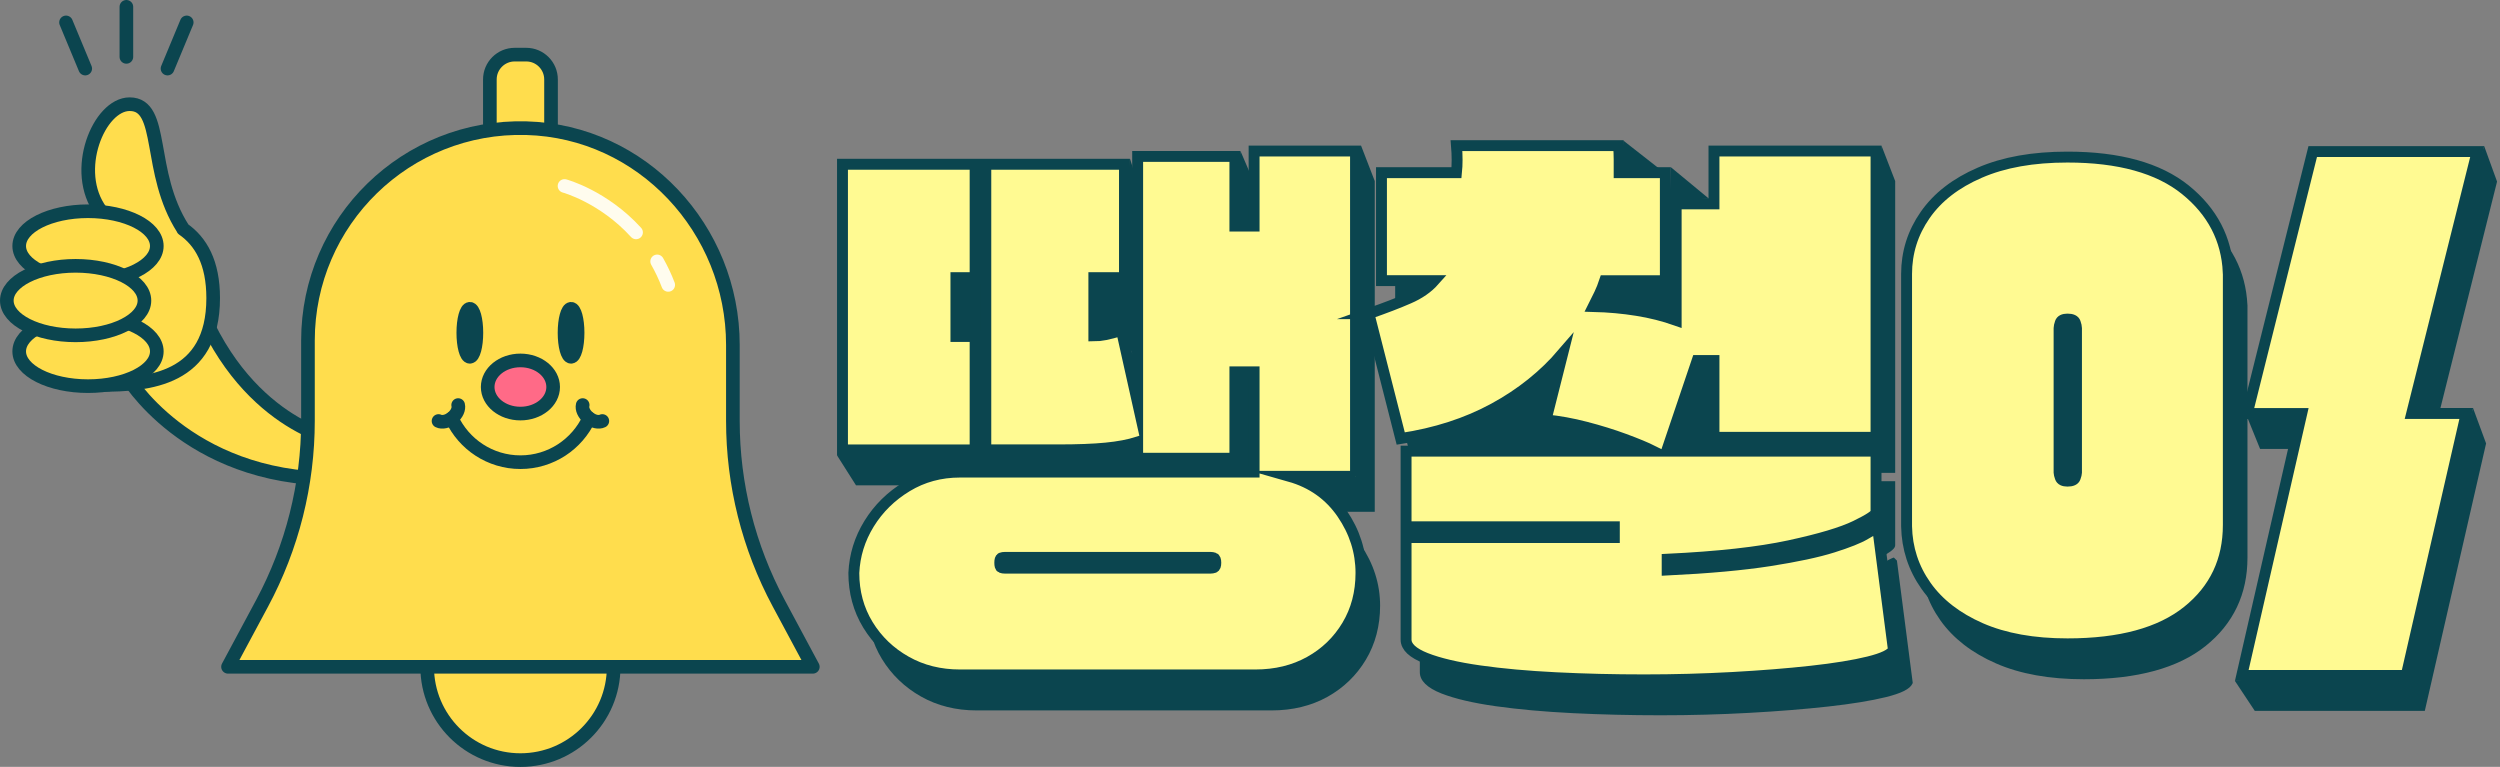 <svg width="163" height="50" viewBox="0 0 163 50" fill="none" xmlns="http://www.w3.org/2000/svg">
<rect x="0" y="0" width="163" height="50" fill="#808080" stroke="none"/>
<g clip-path="url(#clip0_184_29172)">
<path d="M86.159 33.37H89.634V11.805L88.741 9.496C88.741 9.496 88.435 11.389 88.435 11.453C88.435 11.492 88.514 11.663 88.585 11.805H82.665V16.696H81.769V12.157H81.552L81.733 11.837L80.879 9.845C80.879 9.845 80.705 11.243 80.584 12.157H75.073V26.803L74.326 23.459L74.145 23.512C73.711 23.64 73.359 23.73 73.103 23.783C72.921 23.818 72.743 23.843 72.573 23.854V21.794L73.273 21.862L73.981 23.374L74.17 20.418H74.568V12.666H74.092L74.184 11.944L73.679 10.364C73.679 10.364 73.505 11.752 73.384 12.666H65.17V29.453L64.821 29.482V23.897H63.569V22.559C63.697 22.826 63.846 23.032 63.928 22.801C64.095 22.331 64.28 21.524 64.28 21.303C64.28 21.193 64.234 20.787 64.188 20.414H64.821V12.662H55.817V29.606H55.305C55.262 29.606 54.568 29.681 54.568 29.681L55.813 31.645H64.817V30.752C64.924 30.745 65.041 30.734 65.166 30.727V31.648H70.079C71.331 31.648 72.377 31.609 73.188 31.531C73.9 31.463 74.533 31.353 75.066 31.2V32.196H81.761V26.561H82.658V32.74H63.661C62.356 32.74 61.16 33.064 60.107 33.705C59.058 34.341 58.208 35.177 57.581 36.188C56.955 37.202 56.61 38.308 56.557 39.489C56.557 40.77 56.874 41.94 57.503 42.965C58.129 43.989 58.987 44.815 60.054 45.416C61.118 46.017 62.334 46.319 63.665 46.319H82.918C84.273 46.319 85.493 46.02 86.546 45.437C87.599 44.85 88.446 44.032 89.058 43.007C89.673 41.979 89.983 40.798 89.983 39.492C89.983 38.08 89.556 36.743 88.72 35.519C88.065 34.566 87.208 33.847 86.155 33.37H86.159ZM80.154 38.977C80.097 38.995 80.043 39.002 79.986 39.002H66.603C66.528 39.002 66.479 38.995 66.443 38.984C66.436 38.962 66.429 38.916 66.429 38.827C66.429 38.738 66.436 38.692 66.443 38.671C66.479 38.66 66.528 38.653 66.603 38.653H79.986C80.043 38.653 80.104 38.664 80.139 38.664C80.139 38.664 80.161 38.699 80.161 38.827C80.161 38.927 80.146 38.97 80.154 38.977Z" fill="#0B454F"/>
<path d="M123.473 36.355L123.37 36.39C123.306 36.412 123.16 36.479 122.591 36.817C122.189 37.056 121.492 37.333 120.517 37.643C119.539 37.952 118.165 38.244 116.433 38.518C114.736 38.785 112.555 38.984 109.948 39.112V38.763C113.178 38.603 115.81 38.312 117.771 37.888C119.77 37.458 121.239 37.017 122.136 36.583C123.455 35.942 123.566 35.718 123.566 35.544V31.374H109.98L110.656 29.368C111.193 29.318 112.004 29.233 112.644 29.169V30.83H123.566V11.805L122.673 9.496L122.431 11.805H112.644V15.248H110.179V22.769C109.432 22.52 108.642 22.328 107.82 22.196C106.999 22.065 106.134 21.983 105.238 21.947C105.327 21.766 105.415 21.581 105.508 21.389C105.625 21.143 105.732 20.884 105.828 20.61H109.83V13.21H106.817V12.527C106.817 12.242 106.803 11.937 106.778 11.613L106.764 11.449H95.842L95.857 11.641C95.903 12.214 95.906 12.741 95.871 13.21H90.965V20.61H94.16C93.804 20.93 93.366 21.2 92.854 21.424C92.171 21.72 91.299 22.054 90.264 22.417L90.111 22.47L92.264 30.923L92.424 30.898C94.245 30.627 95.928 30.144 97.443 29.464C98.119 29.407 100.318 29.318 101.748 29.265L101.645 29.667L101.851 29.685C102.673 29.763 103.537 29.919 104.427 30.151C105.316 30.382 106.159 30.645 106.935 30.93C107.351 31.083 107.728 31.229 108.055 31.367H92.573V36.654H106.152V37.002H92.573V43.833C92.573 44.38 93.046 44.843 93.978 45.213C94.846 45.554 96.038 45.836 97.522 46.045C98.991 46.252 100.673 46.405 102.527 46.497C104.377 46.59 106.308 46.636 108.269 46.636C110.229 46.636 112.171 46.583 114.049 46.479C115.924 46.376 117.65 46.237 119.186 46.067C120.73 45.896 121.993 45.69 122.947 45.455C123.978 45.202 124.533 44.921 124.69 44.573L124.711 44.526L123.679 36.55L123.48 36.351L123.473 36.355ZM111.851 25.818H112.641V28.539C112.367 28.407 112.054 28.258 112 28.244C111.901 28.215 111.563 28.486 111.73 27.878C111.897 27.273 111.751 26.767 111.751 26.767L111.513 26.814L111.851 25.818ZM102.093 27.874L100.905 27.376C101.517 26.896 102.089 26.38 102.612 25.825L102.096 27.874H102.093Z" fill="#0B454F"/>
<path d="M146.532 19.879C146.425 17.67 145.461 15.817 143.668 14.369C141.882 12.928 139.257 12.195 135.866 12.195C133.607 12.195 131.662 12.544 130.082 13.227C128.492 13.917 127.268 14.863 126.446 16.048C125.621 17.233 125.201 18.567 125.201 20.004V36.443C125.226 37.909 125.667 39.25 126.507 40.438C127.343 41.619 128.567 42.569 130.142 43.255C131.708 43.942 133.636 44.287 135.87 44.287C139.338 44.287 142.01 43.558 143.807 42.117C145.617 40.666 146.535 38.73 146.535 36.361V19.879H146.532ZM136.276 32.957C136.276 32.957 136.272 33.017 136.208 33.213C136.176 33.312 135.98 33.327 135.866 33.327C135.692 33.327 135.589 33.288 135.564 33.213C135.496 33.017 135.496 32.96 135.496 32.957V23.526C135.496 23.494 135.507 23.408 135.564 23.23C135.589 23.156 135.689 23.117 135.866 23.117C135.98 23.117 136.172 23.131 136.208 23.23C136.268 23.412 136.276 23.494 136.276 23.526V32.957Z" fill="#0B454F"/>
<path d="M108.941 10.902L108.855 13.058L111.424 12.955L108.941 10.902Z" fill="#0B454F"/>
<path d="M105.841 9.164L105.738 11.028H108.221L105.841 9.164Z" fill="#0B454F"/>
<path d="M160.532 28.916H158.539L162.808 11.84L161.969 9.527C161.969 9.527 161.261 11.381 161.218 11.491C161.193 11.559 161.2 11.719 161.211 11.84H151.72L147.917 27.048C147.305 27.13 146.533 27.236 146.533 27.236L147.358 29.271H150.919L147.511 44.152C146.917 44.227 145.715 44.394 145.715 44.394L147.01 46.347H158.098L162.093 28.912L161.243 26.607C161.243 26.607 160.702 28.304 160.532 28.912V28.916Z" fill="#0B454F"/>
<path d="M63.578 29.335H54.93V10.709H63.578V18.105H62.326V21.939H63.578V29.335ZM88.388 31.057H84.083C85.545 31.473 86.683 32.285 87.505 33.483C88.327 34.682 88.736 35.974 88.736 37.357C88.736 38.635 88.437 39.776 87.836 40.78C87.235 41.783 86.42 42.573 85.389 43.145C84.357 43.718 83.179 44.006 81.845 44.006H62.592C61.287 44.006 60.113 43.715 59.071 43.124C58.028 42.537 57.199 41.74 56.587 40.737C55.976 39.734 55.67 38.606 55.67 37.354C55.723 36.205 56.054 35.138 56.666 34.145C57.278 33.153 58.099 32.345 59.131 31.719C60.163 31.093 61.315 30.78 62.592 30.78H81.767V24.245H80.515V29.88H74.175V28.823C73.603 29.005 72.909 29.136 72.102 29.214C71.294 29.293 70.262 29.332 69.01 29.332H64.275V10.709H73.315V18.105H71.319V21.9C71.554 21.9 71.803 21.875 72.062 21.822C72.322 21.769 72.674 21.68 73.119 21.548L74.175 26.283V10.2H80.515V14.739H81.767V9.848H88.38V31.057H88.388ZM65.534 37.044H78.918C78.996 37.044 79.074 37.03 79.152 37.005C79.231 36.98 79.27 36.874 79.27 36.692C79.27 36.511 79.231 36.404 79.152 36.379C79.074 36.354 78.996 36.34 78.918 36.34H65.534C65.431 36.34 65.346 36.354 65.282 36.379C65.218 36.404 65.186 36.511 65.186 36.692C65.186 36.874 65.218 36.98 65.282 37.005C65.346 37.03 65.431 37.044 65.534 37.044Z" fill="#FFFA92" stroke="#0B454F" stroke-width="0.711" stroke-miterlimit="10"/>
<path d="M89.25 20.453C90.292 20.087 91.16 19.756 91.85 19.453C92.541 19.155 93.096 18.77 93.515 18.297H90.072V11.257H94.963C95.017 10.734 95.017 10.147 94.963 9.496H105.529C105.554 9.809 105.568 10.108 105.568 10.396V11.257H108.581V18.301H104.629C104.526 18.614 104.408 18.909 104.277 19.183C104.145 19.457 104.017 19.724 103.885 19.983C104.878 20.008 105.821 20.094 106.724 20.24C107.624 20.382 108.478 20.599 109.286 20.884V13.292H111.751V9.848H122.317V28.514H111.751V23.505H110.655L108.659 29.414H122.317V33.406C122.317 33.562 121.872 33.858 120.986 34.288C120.1 34.718 118.659 35.149 116.664 35.579C114.668 36.01 112.014 36.305 108.699 36.462V37.166C111.413 37.034 113.643 36.832 115.39 36.558C117.137 36.284 118.506 35.992 119.499 35.679C120.492 35.366 121.196 35.085 121.612 34.836C122.028 34.587 122.277 34.452 122.356 34.427L122.434 34.505L123.451 42.37C123.32 42.659 122.779 42.918 121.829 43.153C120.876 43.388 119.631 43.591 118.09 43.761C116.55 43.932 114.842 44.067 112.964 44.171C111.086 44.274 109.161 44.327 107.19 44.327C105.219 44.327 103.309 44.281 101.456 44.188C99.602 44.096 97.941 43.947 96.468 43.737C94.995 43.527 93.828 43.253 92.968 42.915C92.107 42.577 91.676 42.171 91.676 41.702V35.049H105.255V34.345H91.676V29.414H107.799C107.329 29.18 106.703 28.92 105.92 28.632C105.138 28.343 104.298 28.084 103.398 27.849C102.498 27.614 101.63 27.458 100.797 27.379L101.893 23.036C100.666 24.469 99.168 25.672 97.393 26.636C95.618 27.6 93.597 28.255 91.328 28.593L89.254 20.453H89.25Z" fill="#FFFA92" stroke="#0B454F" stroke-width="0.711" stroke-miterlimit="10"/>
<path d="M145.287 17.752V34.227C145.287 36.55 144.401 38.421 142.626 39.844C140.851 41.267 138.243 41.978 134.8 41.978C132.583 41.978 130.698 41.64 129.143 40.961C127.592 40.281 126.404 39.364 125.582 38.204C124.76 37.044 124.337 35.746 124.309 34.312V17.869C124.309 16.461 124.714 15.176 125.522 14.017C126.329 12.857 127.517 11.935 129.083 11.26C130.648 10.58 132.551 10.242 134.796 10.242C138.161 10.242 140.726 10.954 142.487 12.373C144.248 13.796 145.18 15.589 145.283 17.752H145.287ZM135.387 30.822V21.391C135.387 21.313 135.362 21.196 135.308 21.039C135.255 20.883 135.088 20.804 134.8 20.804C134.54 20.804 134.383 20.883 134.33 21.039C134.277 21.196 134.252 21.313 134.252 21.391V30.822C134.252 30.875 134.277 30.979 134.33 31.135C134.383 31.292 134.54 31.37 134.8 31.37C135.088 31.37 135.255 31.292 135.308 31.135C135.362 30.979 135.387 30.875 135.387 30.822Z" fill="#FFFA92" stroke="#0B454F" stroke-width="0.711" stroke-miterlimit="10"/>
<path d="M161.511 9.883H150.789L146.52 26.962H150.074L146.164 44.038H156.886L160.799 26.959H157.242L161.511 9.883Z" fill="#FFFA92" stroke="#0B454F" stroke-width="0.711" stroke-miterlimit="10"/>
<path d="M8.223 24.483C8.223 24.483 12.118 31.218 21.777 31.218V28.646C21.777 28.646 15.213 27.376 12.367 18.18" fill="#FFDD4D"/>
<path d="M8.223 24.483C8.223 24.483 12.118 31.218 21.776 31.218V28.646C21.776 28.646 15.213 27.376 12.367 18.18" stroke="#0B454F" stroke-width="0.889" stroke-linecap="round" stroke-linejoin="round"/>
<path d="M11.936 14.929C11.936 14.929 11.936 14.922 11.936 14.918C9.563 11.226 10.758 6.793 8.453 6.793C6.457 6.793 4.636 11.158 6.585 13.773H6.561C3.434 13.773 2.576 16.309 2.576 19.436C2.576 22.563 3.434 25.1 6.561 25.1C9.688 25.1 13.899 24.758 13.899 19.436C13.899 17.117 13.099 15.743 11.936 14.932V14.929Z" fill="#FFDD4D" stroke="#0B454F" stroke-width="0.889" stroke-linecap="round" stroke-linejoin="round"/>
<path d="M5.738 18.306C8.215 18.306 10.224 17.291 10.224 16.04C10.224 14.788 8.215 13.773 5.738 13.773C3.26 13.773 1.252 14.788 1.252 16.04C1.252 17.291 3.26 18.306 5.738 18.306Z" fill="#FFDD4D" stroke="#0B454F" stroke-width="0.889" stroke-linecap="round" stroke-linejoin="round"/>
<path d="M5.738 25.177C8.215 25.177 10.224 24.162 10.224 22.911C10.224 21.659 8.215 20.645 5.738 20.645C3.26 20.645 1.252 21.659 1.252 22.911C1.252 24.162 3.26 25.177 5.738 25.177Z" fill="#FFDD4D" stroke="#0B454F" stroke-width="0.889" stroke-linecap="round" stroke-linejoin="round"/>
<path d="M4.931 21.864C7.409 21.864 9.417 20.85 9.417 19.598C9.417 18.347 7.409 17.332 4.931 17.332C2.454 17.332 0.445 18.347 0.445 19.598C0.445 20.85 2.454 21.864 4.931 21.864Z" fill="#FFDD4D" stroke="#0B454F" stroke-width="0.889" stroke-linecap="round" stroke-linejoin="round"/>
<path d="M8.24 3.708V0.445" stroke="#0B454F" stroke-width="0.889" stroke-linecap="round" stroke-linejoin="round"/>
<path d="M5.557 4.471L4.305 1.461" stroke="#0B454F" stroke-width="0.889" stroke-linecap="round" stroke-linejoin="round"/>
<path d="M10.922 4.471L12.174 1.461" stroke="#0B454F" stroke-width="0.889" stroke-linecap="round" stroke-linejoin="round"/>
<path d="M33.931 49.558C37.289 49.558 40.011 46.836 40.011 43.478C40.011 40.12 37.289 37.398 33.931 37.398C30.573 37.398 27.852 40.12 27.852 43.478C27.852 46.836 30.573 49.558 33.931 49.558Z" fill="#FFDD4D" stroke="#0B454F" stroke-width="0.889" stroke-linecap="round" stroke-linejoin="round"/>
<path d="M34.309 3.562H33.558C32.664 3.562 31.939 4.287 31.939 5.181V10.012C31.939 10.906 32.664 11.631 33.558 11.631H34.309C35.203 11.631 35.927 10.906 35.927 10.012V5.181C35.927 4.287 35.203 3.562 34.309 3.562Z" fill="#FFDD4D" stroke="#0B454F" stroke-width="0.889" stroke-linecap="round" stroke-linejoin="round"/>
<path d="M47.784 27.439V22.491C47.784 14.942 41.865 8.563 34.319 8.357C26.489 8.143 20.079 14.426 20.079 22.203V27.439C20.079 31.587 19.054 35.667 17.094 39.325L14.867 43.476H52.996L50.769 39.325C48.809 35.671 47.784 31.587 47.784 27.439Z" fill="#FFDD4D" stroke="#0B454F" stroke-width="0.889" stroke-linecap="round" stroke-linejoin="round"/>
<path d="M29.457 27.277C30.243 28.964 31.951 30.134 33.932 30.134C35.914 30.134 37.621 28.964 38.408 27.277" stroke="#0B454F" stroke-width="0.889" stroke-linecap="round" stroke-linejoin="round"/>
<path d="M29.872 26.41C29.936 26.656 29.791 26.997 29.488 27.243C29.186 27.488 28.82 27.563 28.592 27.449" stroke="#0B454F" stroke-width="0.889" stroke-linecap="round" stroke-linejoin="round"/>
<path d="M37.991 26.41C37.927 26.656 38.073 26.997 38.376 27.243C38.678 27.488 39.044 27.563 39.272 27.449" stroke="#0B454F" stroke-width="0.889" stroke-linecap="round" stroke-linejoin="round"/>
<path d="M33.931 26.965C35.11 26.965 36.066 26.189 36.066 25.233C36.066 24.276 35.11 23.5 33.931 23.5C32.752 23.5 31.797 24.276 31.797 25.233C31.797 26.189 32.752 26.965 33.931 26.965Z" fill="#FF6A87" stroke="#0B454F" stroke-width="0.889" stroke-linecap="round" stroke-linejoin="round"/>
<path d="M30.634 23.263C30.87 23.263 31.061 22.563 31.061 21.698C31.061 20.834 30.87 20.133 30.634 20.133C30.398 20.133 30.207 20.834 30.207 21.698C30.207 22.563 30.398 23.263 30.634 23.263Z" fill="#0B454F" stroke="#0B454F" stroke-width="0.889" stroke-linecap="round" stroke-linejoin="round"/>
<path d="M37.233 23.263C37.469 23.263 37.66 22.563 37.66 21.698C37.66 20.834 37.469 20.133 37.233 20.133C36.998 20.133 36.807 20.834 36.807 21.698C36.807 22.563 36.998 23.263 37.233 23.263Z" fill="#0B454F" stroke="#0B454F" stroke-width="0.889" stroke-linecap="round" stroke-linejoin="round"/>
<path opacity="0.9" d="M42.846 17.043C43.112 17.513 43.358 18.021 43.568 18.576" stroke="white" stroke-width="0.889" stroke-miterlimit="10" stroke-linecap="round"/>
<path opacity="0.9" d="M36.807 12.125C36.807 12.125 39.336 12.805 41.471 15.152" stroke="white" stroke-width="0.889" stroke-miterlimit="10" stroke-linecap="round"/>
</g>
<defs>
<clipPath id="clip0_184_29172">
<rect width="162.807" height="50" fill="white"/>
</clipPath>
</defs>
</svg>
